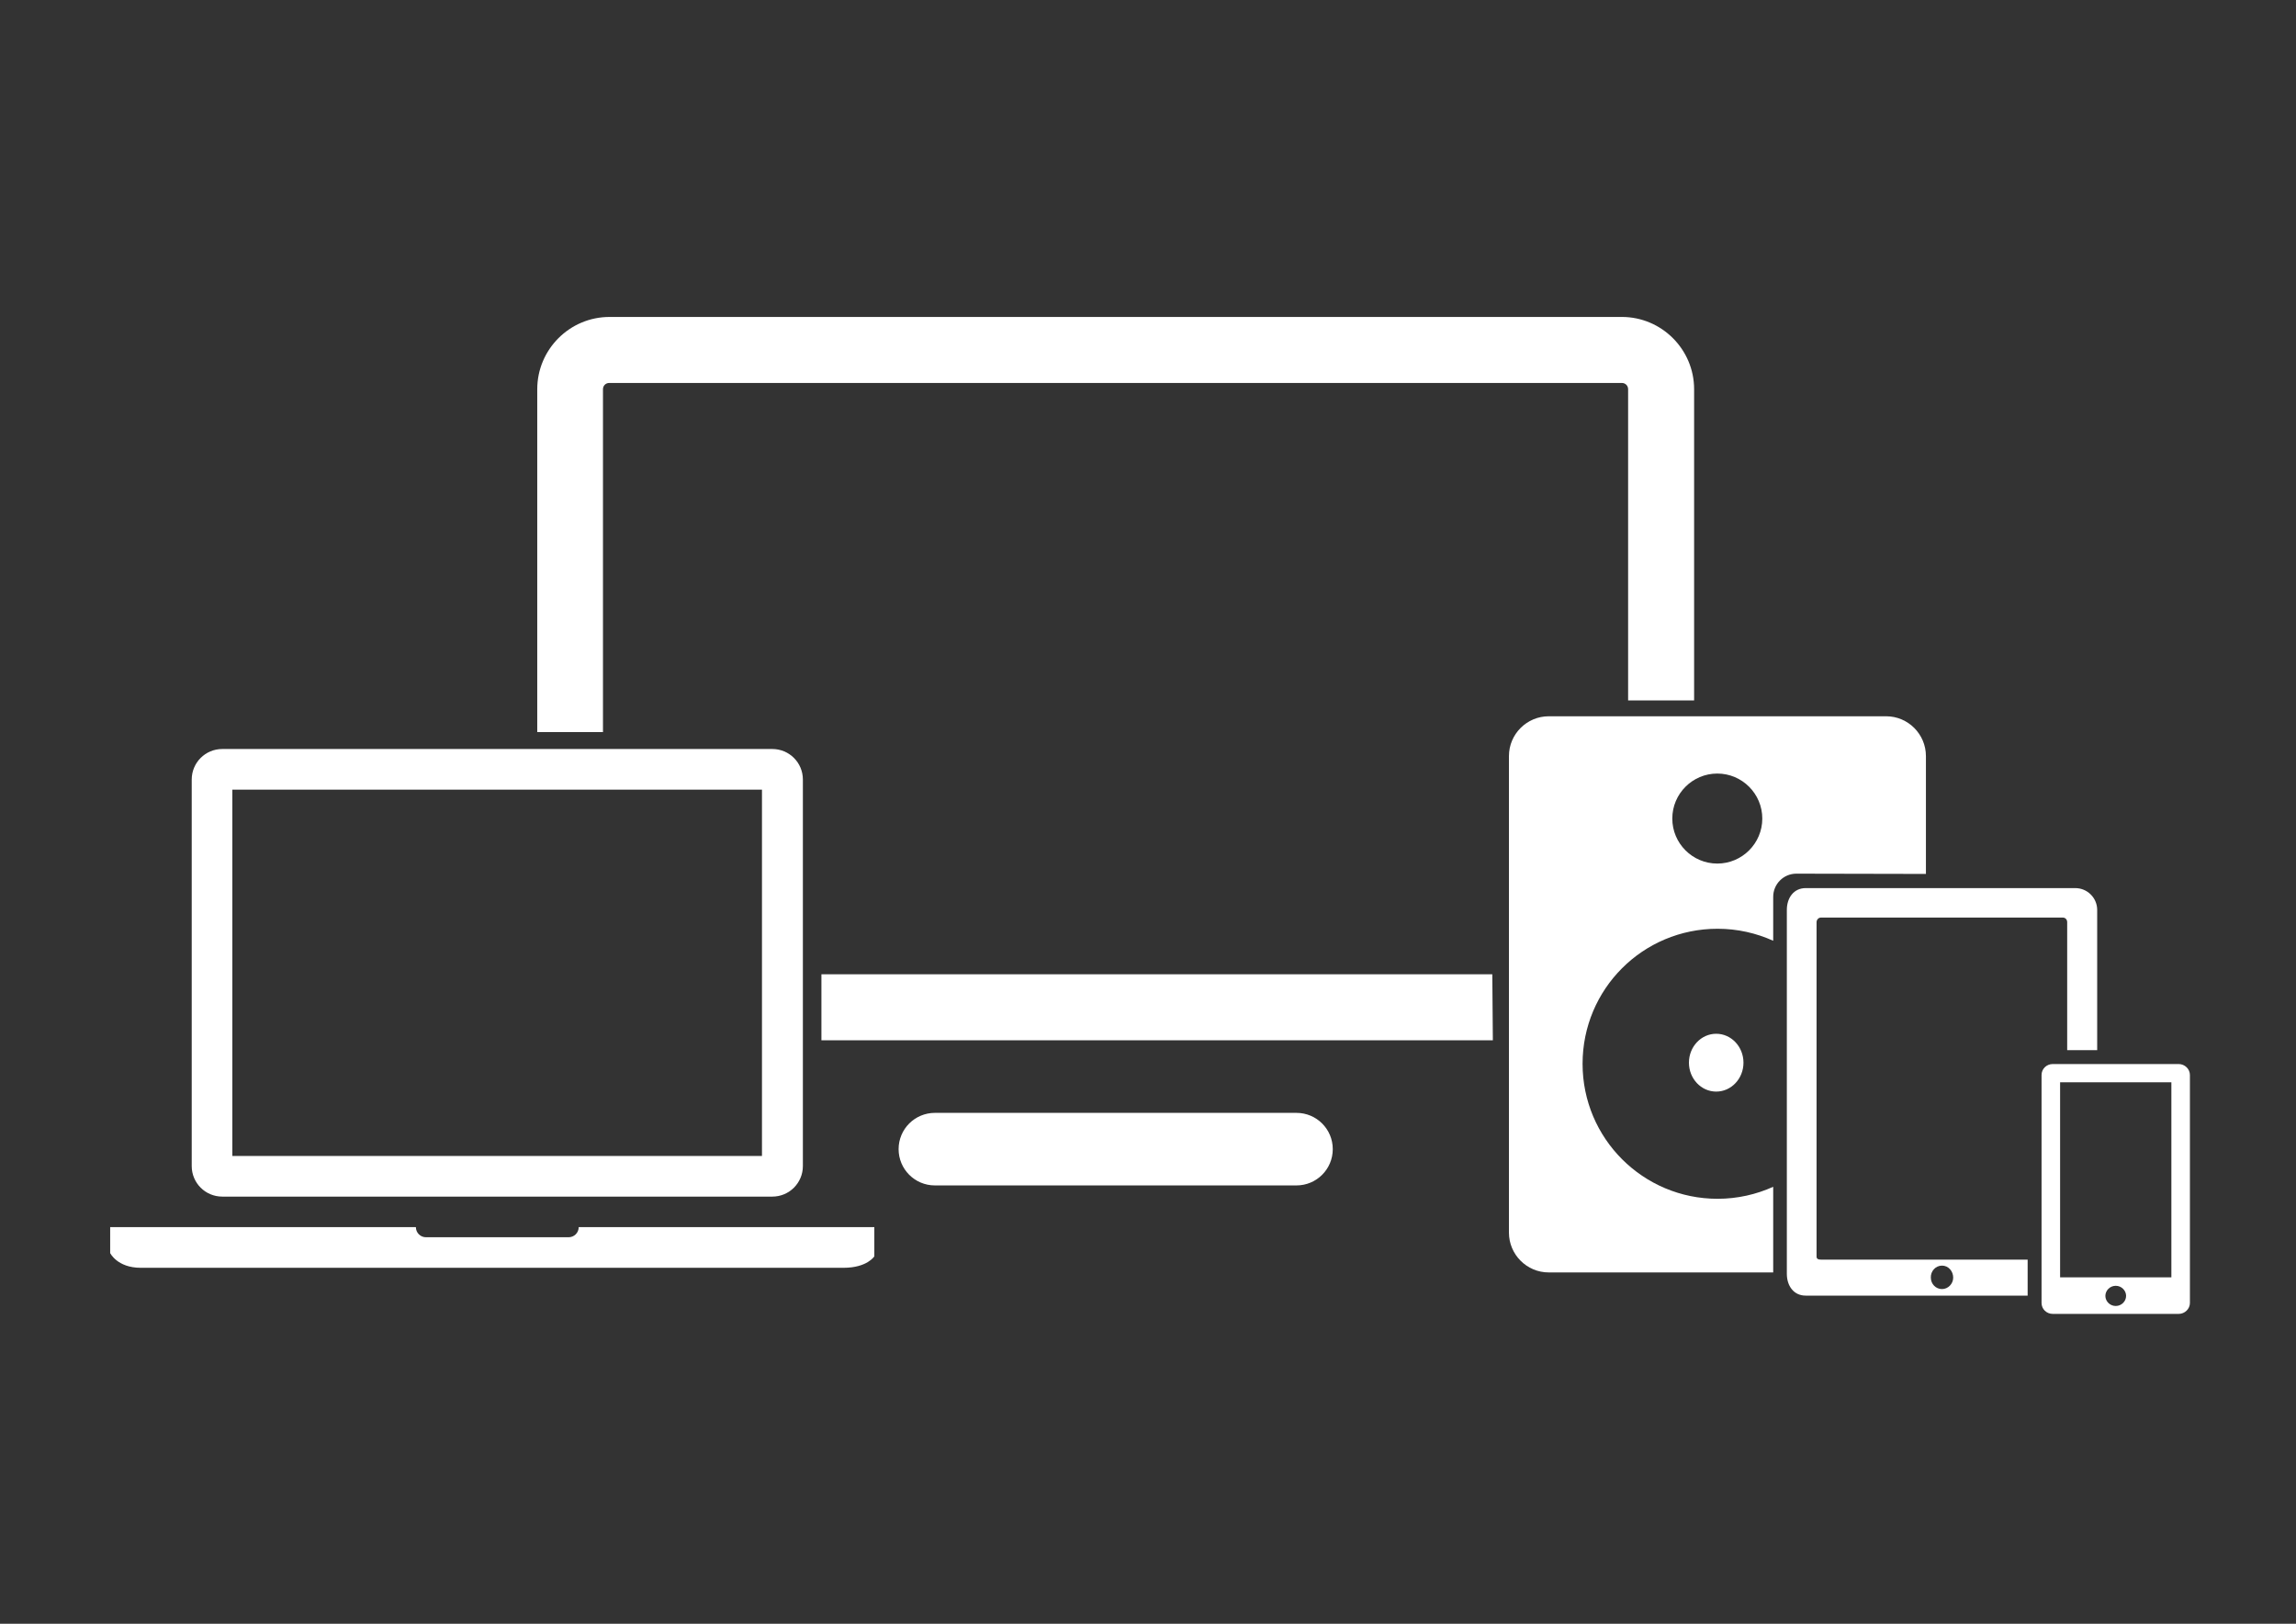 <?xml version="1.0" encoding="utf-8"?>
<!-- Generator: Adobe Illustrator 17.1.0, SVG Export Plug-In . SVG Version: 6.00 Build 0)  -->
<!DOCTYPE svg PUBLIC "-//W3C//DTD SVG 1.1//EN" "http://www.w3.org/Graphics/SVG/1.1/DTD/svg11.dtd">
<svg version="1.1" id="Layer_1" xmlns="http://www.w3.org/2000/svg" xmlns:xlink="http://www.w3.org/1999/xlink" x="0px" y="0px"
	 viewBox="0 0 841.9 595.3" enable-background="new 0 0 841.9 595.3" xml:space="preserve">
<rect x="0" y="0" width="841.9" height="595.3" fill="#333333" stroke="none"/>
<path fill="#FFFFFF" d="M81.5,438.7h201.7c6.2,0,11.2-5,11.2-11.2V285.8c0-6.2-5-11.2-11.2-11.2H81.5c-6.2,0-11.2,5-11.2,11.2v141.7
	C70.3,433.7,75.3,438.7,81.5,438.7z M85.2,289.5h194.2v134.3H85.2V289.5z"/>
<path fill="#FFFFFF" d="M798.9,390.1h-46.2c-2.3,0-4.1,1.8-4.1,4v83.6c0,2.2,1.8,4,4.1,4h46.2c2.2,0,4.1-1.8,4.1-4v-83.6
	C803,391.9,801.1,390.1,798.9,390.1z M775.8,478.8c-2.1,0-3.8-1.7-3.8-3.7s1.7-3.7,3.8-3.7c2.1,0,3.8,1.7,3.8,3.7
	S777.9,478.8,775.8,478.8z M796.2,468.3h-40.8v-71.5h40.8V468.3z"/>
<path fill="#FFFFFF" d="M666.1,460.7V338.1c0-0.9,0.7-1.7,1.6-1.7h88.7c0.9,0,1.6,0.7,1.6,1.7V385H769v-51.4c0-4.4-3.6-8-8-8h-98.9
	c-4.4,0-6.9,3.6-6.9,8V467c0,4.4,2.5,8,6.9,8h81.4v-13.2h-75.8C666.8,461.8,666.1,461.6,666.1,460.7z M712.1,464
	c2.4,0,4.1,2.1,4.1,4.4c0,2.3-1.9,4.2-4.1,4.2c-2.3,0-4.1-1.9-4.1-4.2C707.9,466.1,709.7,464,712.1,464z"/>
<path fill="#FFFFFF" d="M706.2,320.4v-43.2c0-8-6.5-14.6-14.6-14.6H567.9c-8,0-14.6,6.5-14.6,14.6v174.7c0,8,6.5,14.6,14.6,14.6
	h82.3v-31.4c-6.2,2.8-13.1,4.4-20.4,4.4c-27.3,0-49.5-22.1-49.5-49.5s22.1-49.5,49.5-49.5c7.3,0,14.2,1.6,20.4,4.4v-16.1
	c0-4.7,3.8-8.5,8.5-8.5L706.2,320.4L706.2,320.4z M629.7,316.6c-9.1,0-16.5-7.4-16.5-16.5s7.4-16.5,16.5-16.5s16.5,7.4,16.5,16.5
	C646.2,309.2,638.8,316.6,629.7,316.6z"/>
<path fill="#FFFFFF" d="M212.2,449.9c0,2.1-1.7,3.7-3.7,3.7h-52.3c-2.1,0-3.7-1.7-3.7-3.7H40.4l0,9.5c0,0,2.6,5.4,11.2,5.4h257.7
	c8.7,0,11.3-4.2,11.3-4.2l0-10.7L212.2,449.9L212.2,449.9z"/>
<g>
	<g>
		<ellipse fill="#FFFFFF" cx="629.3" cy="389.6" rx="10" ry="10.6"/>
	</g>
</g>
<g>
	<path fill="#FFFFFF" d="M221.1,268.4V142.7c0-1.3,1-2.3,2.3-2.3h371.3c1.3,0,2.3,1,2.3,2.3v114.1h24.2V142.7
		c0-14.6-11.9-26.5-26.5-26.5H223.5c-14.6,0-26.5,11.9-26.5,26.5v125.7L221.1,268.4z M301.2,381.4l246.2,0l-0.2-24.2l-246,0
		L301.2,381.4z"/>
	<path fill="#FFFFFF" d="M475.4,408H342.8c-7.3,0-13.3,5.9-13.3,13.3c0,7.3,5.9,13.3,13.3,13.3h132.6c7.3,0,13.3-5.9,13.3-13.3
		C488.7,413.9,482.7,408,475.4,408z"/>
</g>
<path fill="#FFFFFF" d="M160.8,254.7"/>
</svg>
